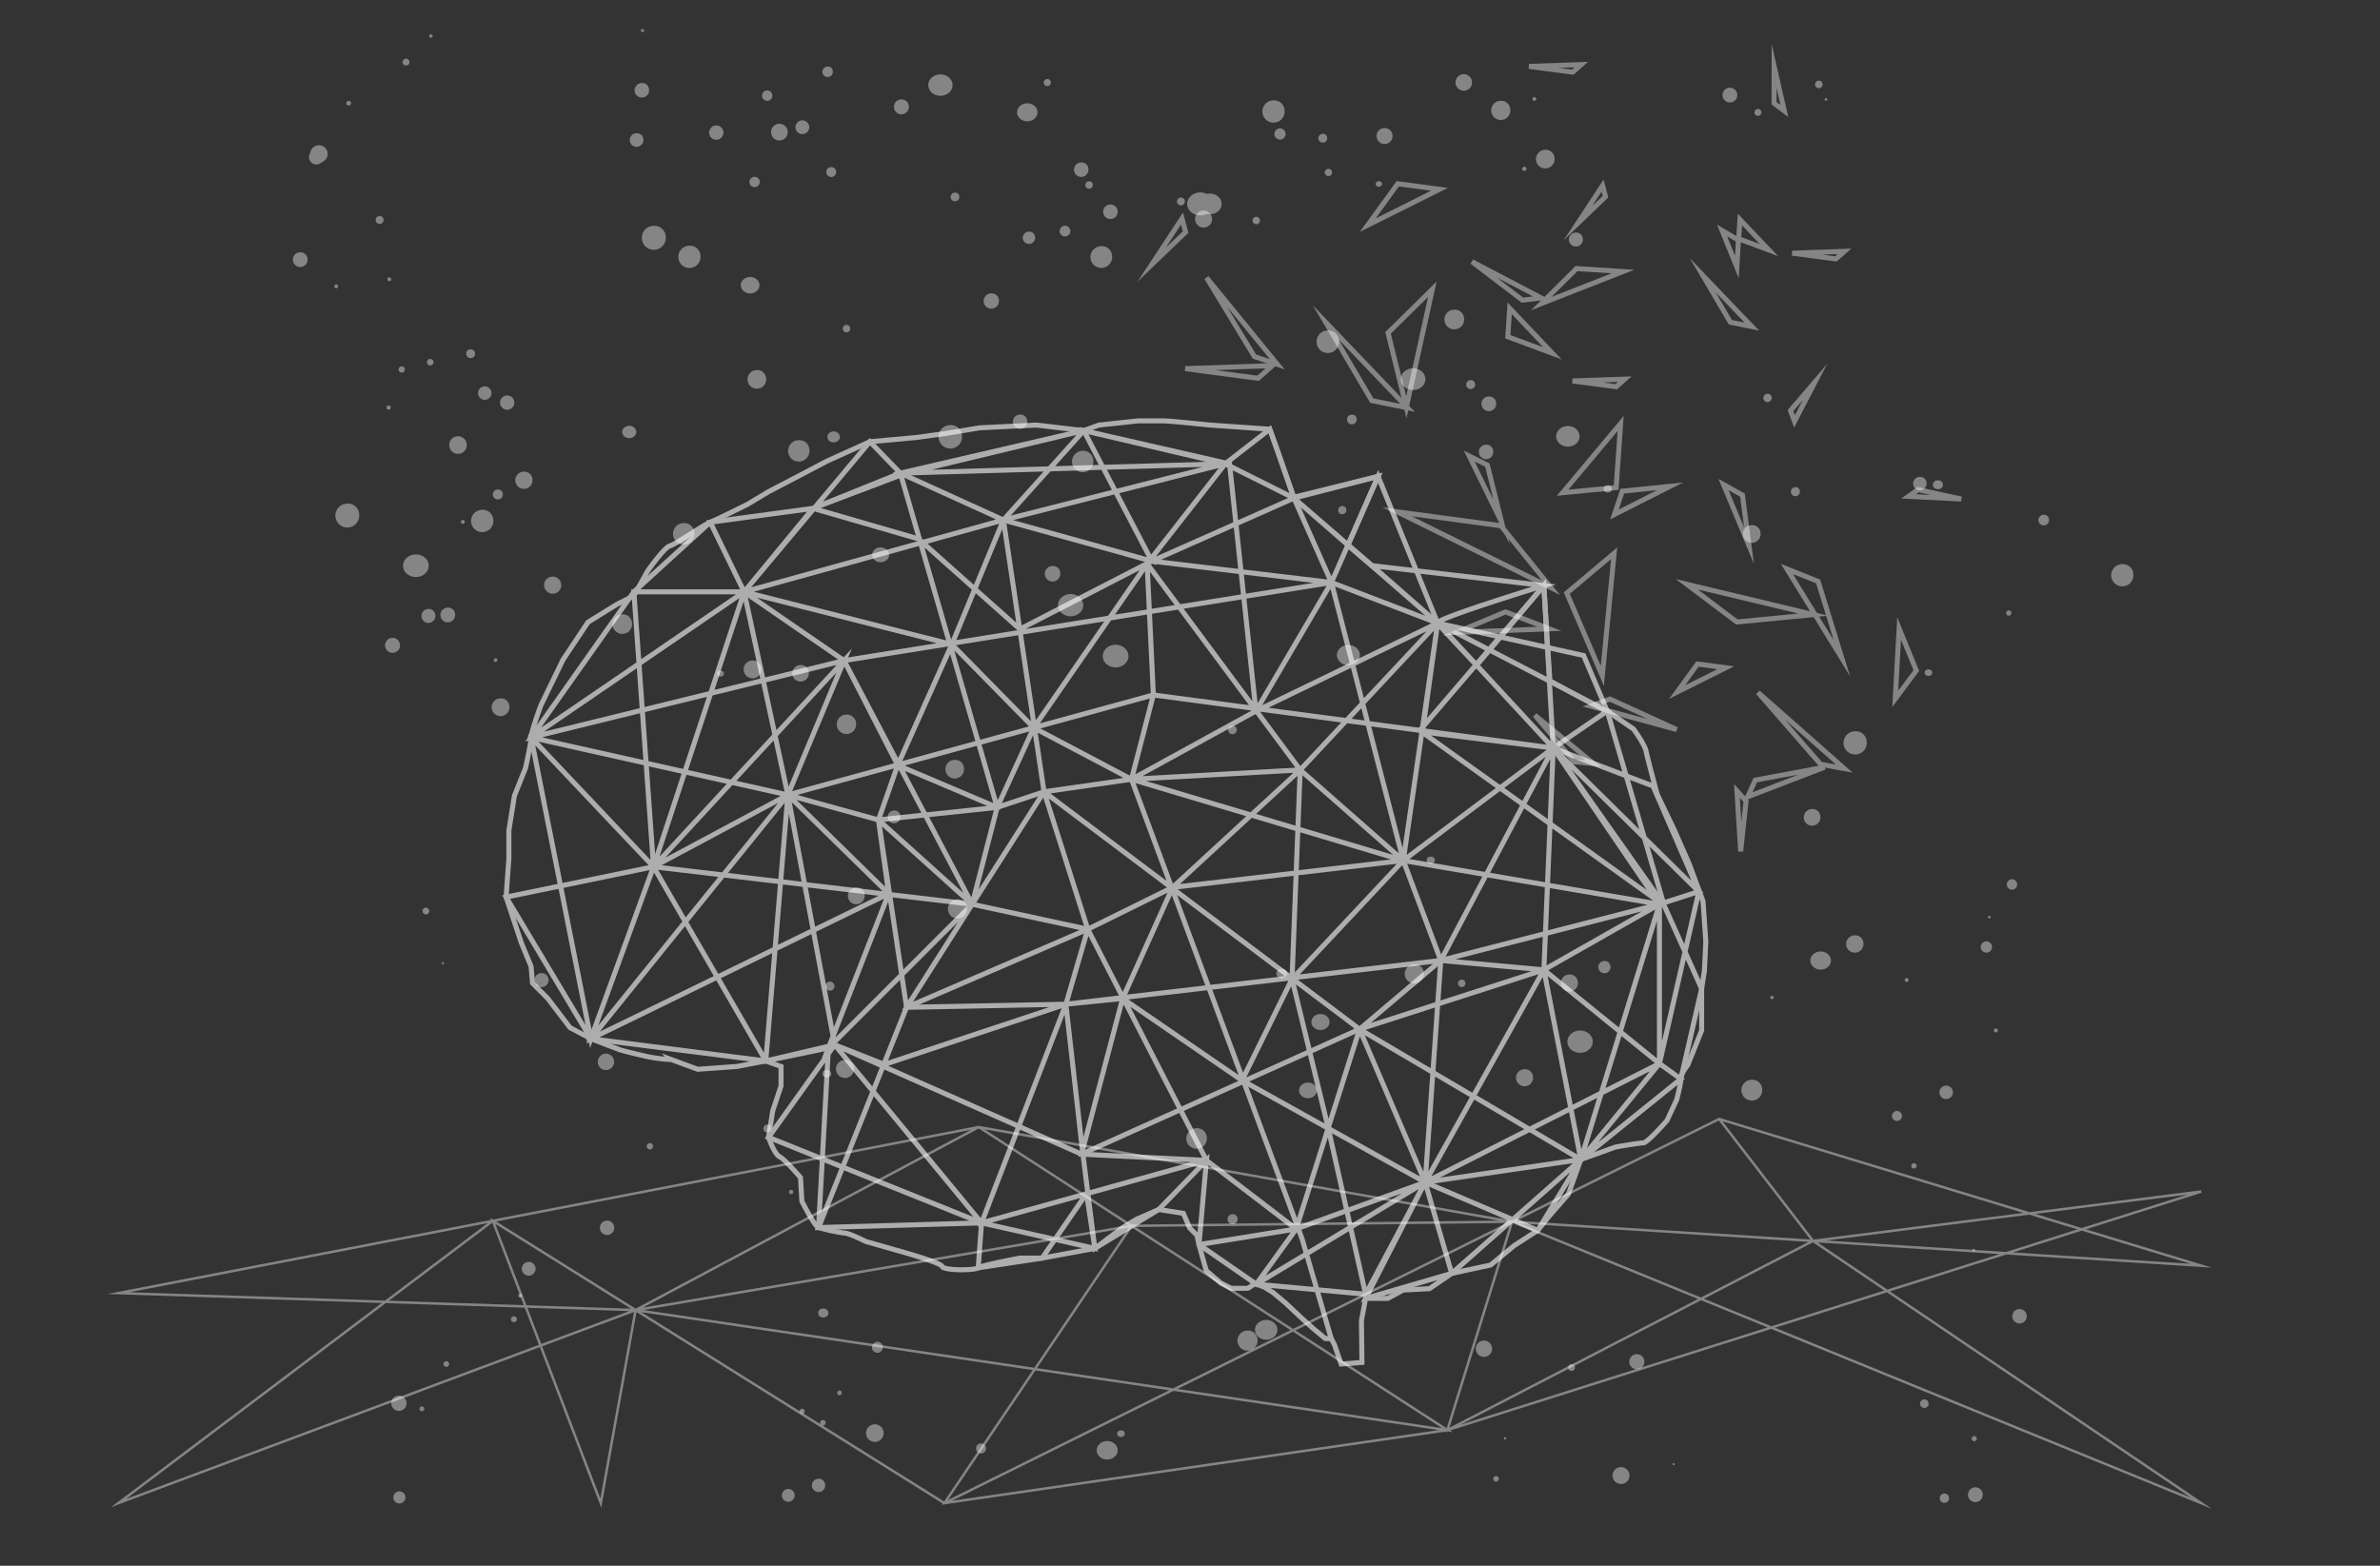 <svg xmlns="http://www.w3.org/2000/svg" xmlns:xlink="http://www.w3.org/1999/xlink" width="950" height="625" viewBox="0 0 950 625">
  <rect x="0" y="0" width="950" height="625" fill="#333333" stroke="none"/>
  <defs>
    <clipPath id="clip-Artboard_1">
      <rect width="950" height="625"/>
    </clipPath>
  </defs>
  <g id="Artboard_1" data-name="Artboard – 1" clip-path="url(#clip-Artboard_1)">
    <g id="Group_838" data-name="Group 838" transform="translate(60 22)">
      <g id="Group_542" data-name="Group 542" transform="translate(73.91 -81.65)" opacity="0.4">
        <path id="Path_4463" data-name="Path 4463" d="M660.3,269.261a2.94,2.94,0,1,1-2.916-2.566A2.758,2.758,0,0,1,660.3,269.261Z" transform="translate(-197.015 -48.792)" fill="#fff"/>
        <path id="Path_4464" data-name="Path 4464" d="M650.676,260.415a1.792,1.792,0,1,1-1.778-1.565A1.682,1.682,0,0,1,650.676,260.415Z" transform="translate(-195.776 -47.469)" fill="#fff"/>
        <path id="Path_4465" data-name="Path 4465" d="M625.534,257.5c0,2.4-2.21,4.344-4.936,4.344s-4.935-1.945-4.935-4.344,2.209-4.344,4.935-4.344S625.534,255.1,625.534,257.5Z" transform="translate(-190.471 -46.509)" fill="#fff"/>
        <path id="Path_4466" data-name="Path 4466" d="M593.746,277.108a1.935,1.935,0,1,1-1.92-1.69A1.816,1.816,0,0,1,593.746,277.108Z" transform="translate(-186.127 -50.264)" fill="#fff"/>
        <path id="Path_4467" data-name="Path 4467" d="M588.907,320.737a1.649,1.649,0,1,1-1.636-1.44A1.547,1.547,0,0,1,588.907,320.737Z" transform="translate(-185.407 -57.664)" fill="#fff"/>
        <ellipse id="Ellipse_163" data-name="Ellipse 163" cx="4.596" cy="4.045" rx="4.596" ry="4.045" transform="translate(399.715 317.094)" fill="#fff"/>
        <path id="Path_4468" data-name="Path 4468" d="M536.262,426.247a1.722,1.722,0,1,1-1.708-1.5A1.616,1.616,0,0,1,536.262,426.247Z" transform="translate(-176.504 -75.447)" fill="#fff"/>
        <ellipse id="Ellipse_164" data-name="Ellipse 164" cx="5.155" cy="4.537" rx="5.155" ry="4.537" transform="translate(306.24 317.001)" fill="#fff"/>
        <path id="Path_4469" data-name="Path 4469" d="M461.213,366c0,2.457-2.263,4.449-5.054,4.449s-5.055-1.992-5.055-4.449,2.263-4.448,5.055-4.448S461.213,363.545,461.213,366Z" transform="translate(-162.718 -64.79)" fill="#fff"/>
        <path id="Path_4470" data-name="Path 4470" d="M450.959,350.8a3.1,3.1,0,1,1-3.079-2.71A2.913,2.913,0,0,1,450.959,350.8Z" transform="translate(-161.655 -62.519)" fill="#fff"/>
        <path id="Path_4471" data-name="Path 4471" d="M466.361,296.535a4.269,4.269,0,1,1-4.234-3.727A4,4,0,0,1,466.361,296.535Z" transform="translate(-163.863 -53.196)" fill="#fff"/>
        <path id="Path_4472" data-name="Path 4472" d="M435.174,277.888a2.866,2.866,0,1,1-2.843-2.5A2.689,2.689,0,0,1,435.174,277.888Z" transform="translate(-159.073 -50.258)" fill="#fff"/>
        <path id="Path_4473" data-name="Path 4473" d="M421.527,219.862a3.06,3.06,0,1,1-3.035-2.671A2.871,2.871,0,0,1,421.527,219.862Z" transform="translate(-156.706 -40.444)" fill="#fff"/>
        <path id="Path_4474" data-name="Path 4474" d="M475.34,198.333a4.338,4.338,0,1,1-4.3-3.788A4.07,4.07,0,0,1,475.34,198.333Z" transform="translate(-165.354 -36.624)" fill="#fff"/>
        <path id="Path_4475" data-name="Path 4475" d="M523.572,173.317c0,2.537-2.338,4.595-5.221,4.595s-5.221-2.058-5.221-4.595,2.337-4.6,5.221-4.6S523.572,170.779,523.572,173.317Z" transform="translate(-173.179 -32.269)" fill="#fff"/>
        <ellipse id="Ellipse_165" data-name="Ellipse 165" cx="4.693" cy="4.131" rx="4.693" ry="4.131" transform="translate(344.339 136.914)" fill="#fff"/>
        <path id="Path_4476" data-name="Path 4476" d="M584.241,238.937a4.5,4.5,0,1,1-4.464-3.928A4.222,4.222,0,0,1,584.241,238.937Z" transform="translate(-183.666 -43.449)" fill="#fff"/>
        <path id="Path_4477" data-name="Path 4477" d="M644.514,228.458a3.933,3.933,0,1,1-3.9-3.434A3.69,3.69,0,0,1,644.514,228.458Z" transform="translate(-194.021 -41.765)" fill="#fff"/>
        <path id="Path_4478" data-name="Path 4478" d="M701.973,190.433a2.793,2.793,0,1,1-2.77-2.438A2.62,2.62,0,0,1,701.973,190.433Z" transform="translate(-204.092 -35.52)" fill="#fff"/>
        <path id="Path_4479" data-name="Path 4479" d="M688.027,151.506a3.719,3.719,0,1,1-3.689-3.246A3.489,3.489,0,0,1,688.027,151.506Z" transform="translate(-201.431 -28.819)" fill="#fff"/>
        <path id="Path_4480" data-name="Path 4480" d="M666.746,128.09a3.825,3.825,0,1,1-3.794-3.34A3.588,3.588,0,0,1,666.746,128.09Z" transform="translate(-197.806 -24.854)" fill="#fff"/>
        <ellipse id="Ellipse_166" data-name="Ellipse 166" cx="1.259" cy="1.108" rx="1.259" ry="1.108" transform="translate(415.218 131.968)" fill="#fff"/>
        <path id="Path_4481" data-name="Path 4481" d="M579.658,142.135a1.772,1.772,0,1,1-1.758-1.547A1.662,1.662,0,0,1,579.658,142.135Z" transform="translate(-183.806 -27.525)" fill="#fff"/>
        <path id="Path_4482" data-name="Path 4482" d="M558.124,128.408a4.448,4.448,0,1,1-4.413-3.883A4.174,4.174,0,0,1,558.124,128.408Z" transform="translate(-179.279 -24.816)" fill="#fff"/>
        <path id="Path_4488" data-name="Path 4488" d="M447.1,115.507a1.415,1.415,0,1,1-1.4-1.235A1.328,1.328,0,0,1,447.1,115.507Z" transform="translate(-161.57 -23.087)" fill="#fff"/>
        <path id="Path_4489" data-name="Path 4489" d="M464.552,156.861a2.889,2.889,0,1,1-2.866-2.521A2.71,2.71,0,0,1,464.552,156.861Z" transform="translate(-164.02 -29.844)" fill="#fff"/>
        <ellipse id="Ellipse_168" data-name="Ellipse 168" cx="4.094" cy="3.603" rx="4.094" ry="3.603" transform="translate(272.035 100.871)" fill="#fff"/>
        <ellipse id="Ellipse_169" data-name="Ellipse 169" cx="4.864" cy="4.281" rx="4.864" ry="4.281" transform="translate(236.598 89.34)" fill="#fff"/>
        <path id="Path_4491" data-name="Path 4491" d="M342.171,110.125A2.088,2.088,0,1,1,340.1,108.3,1.959,1.959,0,0,1,342.171,110.125Z" transform="translate(-143.648 -22.08)" fill="#fff"/>
        <path id="Path_4495" data-name="Path 4495" d="M253.6,118.745a2.894,2.894,0,1,1-2.871-2.526A2.715,2.715,0,0,1,253.6,118.745Z" transform="translate(-128.441 -23.415)" fill="#fff"/>
        <path id="Path_4496" data-name="Path 4496" d="M250.936,142.681a2.72,2.72,0,1,1-2.7-2.374A2.553,2.553,0,0,1,250.936,142.681Z" transform="translate(-128.05 -27.477)" fill="#fff"/>
        <path id="Path_4497" data-name="Path 4497" d="M307.07,163.039a2.062,2.062,0,1,1-2.045-1.8A1.934,1.934,0,0,1,307.07,163.039Z" transform="translate(-137.737 -31.007)" fill="#fff"/>
        <path id="Path_4498" data-name="Path 4498" d="M260.839,188.942a4.788,4.788,0,1,1-4.75-4.18A4.492,4.492,0,0,1,260.839,188.942Z" transform="translate(-129.028 -34.975)" fill="#fff"/>
        <path id="Path_4499" data-name="Path 4499" d="M277.669,198.2a4.44,4.44,0,1,1-4.4-3.877A4.166,4.166,0,0,1,277.669,198.2Z" transform="translate(-131.983 -36.587)" fill="#fff"/>
        <ellipse id="Ellipse_170" data-name="Ellipse 170" cx="3.746" cy="3.297" rx="3.746" ry="3.297" transform="translate(161.776 170.198)" fill="#fff"/>
        <path id="Path_4500" data-name="Path 4500" d="M309.474,257.273a3.719,3.719,0,1,1-3.689-3.246A3.488,3.488,0,0,1,309.474,257.273Z" transform="translate(-137.588 -46.656)" fill="#fff"/>
        <path id="Path_4501" data-name="Path 4501" d="M350.768,233.657a1.5,1.5,0,1,1-1.491-1.312A1.41,1.41,0,0,1,350.768,233.657Z" transform="translate(-145.294 -42.999)" fill="#fff"/>
        <path id="Path_4502" data-name="Path 4502" d="M330.048,291.419a4.279,4.279,0,1,1-4.244-3.735A4.014,4.014,0,0,1,330.048,291.419Z" transform="translate(-140.871 -52.332)" fill="#fff"/>
        <path id="Path_4503" data-name="Path 4503" d="M403.125,284.529a4.689,4.689,0,1,1-4.651-4.094A4.4,4.4,0,0,1,403.125,284.529Z" transform="translate(-153.058 -51.11)" fill="#fff"/>
        <ellipse id="Ellipse_171" data-name="Ellipse 171" cx="2.499" cy="2.2" rx="2.499" ry="2.2" transform="translate(196.338 231.854)" fill="#fff"/>
        <ellipse id="Ellipse_172" data-name="Ellipse 172" cx="3.384" cy="2.978" rx="3.384" ry="2.978" transform="translate(214.227 278.141)" fill="#fff"/>
        <path id="Path_4504" data-name="Path 4504" d="M274.8,331.229a4.282,4.282,0,1,1-4.247-3.739A4.017,4.017,0,0,1,274.8,331.229Z" transform="translate(-131.553 -59.045)" fill="#fff"/>
        <ellipse id="Ellipse_173" data-name="Ellipse 173" cx="1.379" cy="1.214" rx="1.379" ry="1.214" transform="translate(152.291 327.317)" fill="#fff"/>
        <path id="Path_4505" data-name="Path 4505" d="M330.121,398.538a3.306,3.306,0,1,1-3.279-2.886A3.1,3.1,0,0,1,330.121,398.538Z" transform="translate(-141.208 -70.541)" fill="#fff"/>
        <path id="Path_4506" data-name="Path 4506" d="M352.6,422.847a3.871,3.871,0,1,1-3.84-3.379A3.632,3.632,0,0,1,352.6,422.847Z" transform="translate(-144.81 -74.557)" fill="#fff"/>
        <path id="Path_4507" data-name="Path 4507" d="M404.477,444.427a3.721,3.721,0,1,1-3.69-3.248A3.491,3.491,0,0,1,404.477,444.427Z" transform="translate(-153.61 -78.219)" fill="#fff"/>
        <path id="Path_4508" data-name="Path 4508" d="M374.44,467.719a2.551,2.551,0,1,1-2.53-2.226A2.393,2.393,0,0,1,374.44,467.719Z" transform="translate(-148.936 -82.319)" fill="#fff"/>
        <path id="Path_4509" data-name="Path 4509" d="M405.92,511.482a3.839,3.839,0,1,1-3.808-3.352A3.6,3.6,0,0,1,405.92,511.482Z" transform="translate(-153.813 -89.51)" fill="#fff"/>
        <path id="Path_4510" data-name="Path 4510" d="M356.91,505.384a3.355,3.355,0,1,1-3.328-2.929A3.148,3.148,0,0,1,356.91,505.384Z" transform="translate(-145.71 -88.553)" fill="#fff"/>
        <path id="Path_4511" data-name="Path 4511" d="M343.043,549.257a1.8,1.8,0,1,1-1.79-1.575A1.693,1.693,0,0,1,343.043,549.257Z" transform="translate(-143.89 -96.18)" fill="#fff"/>
        <path id="Path_4512" data-name="Path 4512" d="M351.716,588.4a3.612,3.612,0,1,1-3.583-3.154A3.388,3.388,0,0,1,351.716,588.4Z" transform="translate(-144.748 -102.515)" fill="#fff"/>
        <ellipse id="Ellipse_174" data-name="Ellipse 174" cx="1.755" cy="1.544" rx="1.755" ry="1.544" transform="translate(194.371 486.679)" fill="#fff"/>
        <path id="Path_4513" data-name="Path 4513" d="M312.76,617.65a1.543,1.543,0,1,1-1.531-1.348A1.449,1.449,0,0,1,312.76,617.65Z" transform="translate(-138.87 -107.753)" fill="#fff"/>
        <path id="Path_4514" data-name="Path 4514" d="M323.643,648.4a.863.863,0,1,1-.856-.753A.809.809,0,0,1,323.643,648.4Z" transform="translate(-140.933 -113.039)" fill="#fff"/>
        <ellipse id="Ellipse_175" data-name="Ellipse 175" cx="2.042" cy="1.797" rx="2.042" ry="1.797" transform="translate(192.659 581.962)" fill="#fff"/>
        <path id="Path_4515" data-name="Path 4515" d="M366.112,722.533a2.169,2.169,0,1,1-2.151-1.894A2.034,2.034,0,0,1,366.112,722.533Z" transform="translate(-147.659 -125.349)" fill="#fff"/>
        <path id="Path_4516" data-name="Path 4516" d="M346.946,744.819a.926.926,0,1,1-.918-.809A.868.868,0,0,1,346.946,744.819Z" transform="translate(-144.842 -129.291)" fill="#fff"/>
        <path id="Path_4517" data-name="Path 4517" d="M338.251,788.683a2.65,2.65,0,1,1-2.628-2.313A2.486,2.486,0,0,1,338.251,788.683Z" transform="translate(-142.799 -136.435)" fill="#fff"/>
        <ellipse id="Ellipse_178" data-name="Ellipse 178" cx="4.206" cy="3.702" rx="4.206" ry="3.702" transform="translate(303.826 634.849)" fill="#fff"/>
        <ellipse id="Ellipse_179" data-name="Ellipse 179" cx="1.52" cy="1.338" rx="1.52" ry="1.338" transform="translate(312.018 630.586)" fill="#fff"/>
        <path id="Path_4522" data-name="Path 4522" d="M545.3,718.706a4.012,4.012,0,1,1-3.98-3.5A3.764,3.764,0,0,1,545.3,718.706Z" transform="translate(-177.262 -124.433)" fill="#fff"/>
        <ellipse id="Ellipse_180" data-name="Ellipse 180" cx="4.497" cy="3.958" rx="4.497" ry="3.958" transform="translate(367.014 586.516)" fill="#fff"/>
        <path id="Path_4523" data-name="Path 4523" d="M536.529,661.079a2.013,2.013,0,1,1-2-1.758A1.889,1.889,0,0,1,536.529,661.079Z" transform="translate(-176.451 -115.008)" fill="#fff"/>
        <path id="Path_4524" data-name="Path 4524" d="M520.917,621.636a4.105,4.105,0,1,1-4.072-3.584A3.851,3.851,0,0,1,520.917,621.636Z" transform="translate(-173.119 -108.048)" fill="#fff"/>
        <ellipse id="Ellipse_181" data-name="Ellipse 181" cx="3.566" cy="3.139" rx="3.566" ry="3.139" transform="translate(384.604 491.761)" fill="#fff"/>
        <ellipse id="Ellipse_182" data-name="Ellipse 182" cx="3.637" cy="3.201" rx="3.637" ry="3.201" transform="translate(389.528 464.404)" fill="#fff"/>
        <ellipse id="Ellipse_183" data-name="Ellipse 183" cx="2.172" cy="1.911" rx="2.172" ry="1.911" transform="translate(375.538 446.309)" fill="#fff"/>
        <path id="Path_4525" data-name="Path 4525" d="M625.232,542.669a3.825,3.825,0,1,1-3.794-3.34A3.588,3.588,0,0,1,625.232,542.669Z" transform="translate(-190.805 -94.772)" fill="#fff"/>
        <path id="Path_4526" data-name="Path 4526" d="M646.118,548.017a1.484,1.484,0,1,1-1.472-1.3A1.393,1.393,0,0,1,646.118,548.017Z" transform="translate(-195.11 -96.018)" fill="#fff"/>
        <ellipse id="Ellipse_184" data-name="Ellipse 184" cx="1.645" cy="1.448" rx="1.645" ry="1.448" transform="translate(435.544 401.574)" fill="#fff"/>
        <path id="Path_4527" data-name="Path 4527" d="M715.4,539.885a2.445,2.445,0,1,1-2.426-2.135A2.294,2.294,0,0,1,715.4,539.885Z" transform="translate(-206.473 -94.506)" fill="#fff"/>
        <path id="Path_4528" data-name="Path 4528" d="M699.375,547.227a3.413,3.413,0,1,1-3.385-2.98A3.2,3.2,0,0,1,699.375,547.227Z" transform="translate(-203.447 -95.601)" fill="#fff"/>
        <path id="Path_4529" data-name="Path 4529" d="M677.815,592.692a3.4,3.4,0,1,1-3.377-2.972A3.194,3.194,0,0,1,677.815,592.692Z" transform="translate(-199.814 -103.27)" fill="#fff"/>
        <path id="Path_4530" data-name="Path 4530" d="M705.848,575.579c0,2.47-2.276,4.473-5.082,4.473s-5.082-2-5.082-4.473,2.276-4.473,5.082-4.473S705.848,573.109,705.848,575.579Z" transform="translate(-203.966 -100.131)" fill="#fff"/>
        <path id="Path_4531" data-name="Path 4531" d="M787.552,598.4a4.159,4.159,0,1,1-4.125-3.63A3.9,3.9,0,0,1,787.552,598.4Z" transform="translate(-218.068 -104.122)" fill="#fff"/>
        <path id="Path_4532" data-name="Path 4532" d="M794.457,555.052a.669.669,0,1,1-.663-.584A.628.628,0,0,1,794.457,555.052Z" transform="translate(-220.4 -97.325)" fill="#fff"/>
        <ellipse id="Ellipse_185" data-name="Ellipse 185" cx="4.121" cy="3.627" rx="4.121" ry="3.627" transform="translate(588.696 439.444)" fill="#fff"/>
        <path id="Path_4533" data-name="Path 4533" d="M836.439,528.454a3.454,3.454,0,1,1-3.427-3.016A3.241,3.241,0,0,1,836.439,528.454Z" transform="translate(-226.549 -92.429)" fill="#fff"/>
        <path id="Path_4534" data-name="Path 4534" d="M815.827,467.69a3.325,3.325,0,1,1-3.3-2.9A3.12,3.12,0,0,1,815.827,467.69Z" transform="translate(-223.116 -82.2)" fill="#fff"/>
        <path id="Path_4535" data-name="Path 4535" d="M837.533,431.5a4.64,4.64,0,1,1-4.6-4.05A4.354,4.354,0,0,1,837.533,431.5Z" transform="translate(-226.336 -75.903)" fill="#fff"/>
        <ellipse id="Ellipse_186" data-name="Ellipse 186" cx="1.51" cy="1.329" rx="1.51" ry="1.329" transform="translate(634.337 326.825)" fill="#fff"/>
        <path id="Path_4536" data-name="Path 4536" d="M908.446,370.352a1.047,1.047,0,1,1-1.038-.914A.983.983,0,0,1,908.446,370.352Z" transform="translate(-239.498 -66.12)" fill="#fff"/>
        <path id="Path_4537" data-name="Path 4537" d="M965.633,351.078a4.435,4.435,0,1,1-4.4-3.872A4.161,4.161,0,0,1,965.633,351.078Z" transform="translate(-248.009 -62.37)" fill="#fff"/>
        <path id="Path_4538" data-name="Path 4538" d="M926.084,325.351a2.122,2.122,0,1,1-2.1-1.853A1.991,1.991,0,0,1,926.084,325.351Z" transform="translate(-242.113 -58.372)" fill="#fff"/>
        <ellipse id="Ellipse_187" data-name="Ellipse 187" cx="2.015" cy="1.774" rx="2.015" ry="1.774" transform="translate(637.61 251.375)" fill="#fff"/>
        <path id="Path_4539" data-name="Path 4539" d="M867.049,307.645a2.68,2.68,0,1,1-2.659-2.339A2.515,2.515,0,0,1,867.049,307.645Z" transform="translate(-231.97 -55.304)" fill="#fff"/>
        <path id="Path_4540" data-name="Path 4540" d="M806.606,311.822a1.815,1.815,0,1,1-1.8-1.584A1.7,1.7,0,0,1,806.606,311.822Z" transform="translate(-222.066 -56.136)" fill="#fff"/>
        <path id="Path_4541" data-name="Path 4541" d="M787,331.572a3.539,3.539,0,1,1-3.511-3.09A3.32,3.32,0,0,1,787,331.572Z" transform="translate(-218.182 -59.213)" fill="#fff"/>
        <path id="Path_4542" data-name="Path 4542" d="M793.1,266.875a1.657,1.657,0,1,1-1.644-1.447A1.555,1.555,0,0,1,793.1,266.875Z" transform="translate(-219.841 -48.579)" fill="#fff"/>
        <ellipse id="Ellipse_188" data-name="Ellipse 188" cx="1.66" cy="1.461" rx="1.66" ry="1.461" transform="translate(506.172 253.347)" fill="#fff"/>
        <ellipse id="Ellipse_189" data-name="Ellipse 189" cx="4.687" cy="4.125" rx="4.687" ry="4.125" transform="translate(487.232 229.693)" fill="#fff"/>
        <path id="Path_4543" data-name="Path 4543" d="M658.926,292.376a2.884,2.884,0,1,1-2.861-2.517A2.706,2.706,0,0,1,658.926,292.376Z" transform="translate(-196.802 -52.699)" fill="#fff"/>
        <path id="Path_4544" data-name="Path 4544" d="M307.276,396.583a3.556,3.556,0,1,1-3.527-3.1A3.336,3.336,0,0,1,307.276,396.583Z" transform="translate(-137.272 -70.174)" fill="#fff"/>
        <path id="Path_4545" data-name="Path 4545" d="M245.018,374.721a3.911,3.911,0,1,1-3.879-3.414A3.669,3.669,0,0,1,245.018,374.721Z" transform="translate(-126.654 -66.435)" fill="#fff"/>
        <path id="Path_4546" data-name="Path 4546" d="M186.291,414.755a3.547,3.547,0,1,1-3.517-3.1A3.327,3.327,0,0,1,186.291,414.755Z" transform="translate(-116.871 -73.24)" fill="#fff"/>
        <path id="Path_4547" data-name="Path 4547" d="M160.459,370.654a2.94,2.94,0,1,1-2.916-2.566A2.758,2.758,0,0,1,160.459,370.654Z" transform="translate(-112.718 -65.892)" fill="#fff"/>
        <path id="Path_4548" data-name="Path 4548" d="M151.034,371.166a2.785,2.785,0,1,1-2.763-2.432A2.613,2.613,0,0,1,151.034,371.166Z" transform="translate(-111.18 -66.001)" fill="#fff"/>
        <path id="Path_4549" data-name="Path 4549" d="M146.917,347.051c0,2.5-2.3,4.523-5.139,4.523s-5.139-2.025-5.139-4.523,2.3-4.523,5.139-4.523S146.917,344.553,146.917,347.051Z" transform="translate(-109.684 -61.582)" fill="#fff"/>
        <path id="Path_4550" data-name="Path 4550" d="M113.667,322.31a4.764,4.764,0,1,1-4.725-4.158A4.47,4.47,0,0,1,113.667,322.31Z" transform="translate(-104.216 -57.471)" fill="#fff"/>
        <path id="Path_4551" data-name="Path 4551" d="M178.188,325.01a4.459,4.459,0,1,1-4.423-3.892A4.184,4.184,0,0,1,178.188,325.01Z" transform="translate(-115.199 -57.971)" fill="#fff"/>
        <path id="Path_4552" data-name="Path 4552" d="M197.4,305.8a3.438,3.438,0,1,1-3.41-3A3.225,3.225,0,0,1,197.4,305.8Z" transform="translate(-118.78 -54.881)" fill="#fff"/>
        <ellipse id="Ellipse_190" data-name="Ellipse 190" cx="2.816" cy="2.479" rx="2.816" ry="2.479" transform="translate(114.439 229.602)" fill="#fff"/>
      </g>
      <g id="Group_837" data-name="Group 837">
        <g id="Group_538" data-name="Group 538" transform="translate(399.725 3.779)" opacity="0.4">
          <path id="Path_4103" data-name="Path 4103" d="M609.595,232.632l17.683-17.414-10.38,47.07Z" transform="translate(-515.263 -125.54)" fill="none" stroke="#fff" stroke-miterlimit="10" stroke-width="2"/>
          <path id="Path_4104" data-name="Path 4104" d="M861.519,394.9,853.1,406.211l1.56-28.094Z" transform="translate(-556.33 -153.012)" fill="none" stroke="#fff" stroke-miterlimit="10" stroke-width="2"/>
          <path id="Path_4105" data-name="Path 4105" d="M693.426,307.314,716.58,279.65l-1.8,25.6Z" transform="translate(-529.401 -136.406)" fill="none" stroke="#fff" stroke-miterlimit="10" stroke-width="2"/>
          <path id="Path_4106" data-name="Path 4106" d="M718.307,321.066l22.173-11.224-19.073,1.938Z" transform="translate(-533.597 -141.498)" fill="none" stroke="#fff" stroke-miterlimit="10" stroke-width="2"/>
          <path id="Path_4107" data-name="Path 4107" d="M801.109,349.522l21.9,35.567-9.45-30.587Z" transform="translate(-547.561 -148.19)" fill="none" stroke="#fff" stroke-miterlimit="10" stroke-width="2"/>
          <path id="Path_4108" data-name="Path 4108" d="M706.917,414.812l34.3,9.355-26.65-12.189Z" transform="translate(-531.676 -158.723)" fill="none" stroke="#fff" stroke-miterlimit="10" stroke-width="2"/>
          <path id="Path_4109" data-name="Path 4109" d="M648.591,295.328,661.454,321.6l-5.65-22.7Z" transform="translate(-521.839 -139.05)" fill="none" stroke="#fff" stroke-miterlimit="10" stroke-width="2"/>
          <path id="Path_4110" data-name="Path 4110" d="M782.288,456.5l30.726-11.8L785.3,449.852Z" transform="translate(-544.387 -164.241)" fill="none" stroke="#fff" stroke-miterlimit="10" stroke-width="2"/>
          <path id="Path_4111" data-name="Path 4111" d="M821.655,439.2,787.2,408.788l25,28.689Z" transform="translate(-545.216 -158.185)" fill="none" stroke="#fff" stroke-miterlimit="10" stroke-width="2"/>
          <path id="Path_4112" data-name="Path 4112" d="M695.407,357.88l14.187,33.052,4.719-48.944Z" transform="translate(-529.735 -146.919)" fill="none" stroke="#fff" stroke-miterlimit="10" stroke-width="2"/>
          <path id="Path_4113" data-name="Path 4113" d="M655.358,327.642l19.973,24.714L613.95,322.08Z" transform="translate(-515.997 -143.562)" fill="none" stroke="#fff" stroke-miterlimit="10" stroke-width="2"/>
          <path id="Path_4114" data-name="Path 4114" d="M667.84,224.376l17.065,17.97-17.812-6.633Z" transform="translate(-524.96 -127.084)" fill="none" stroke="#fff" stroke-miterlimit="10" stroke-width="2"/>
          <path id="Path_4115" data-name="Path 4115" d="M612.333,265.239l-32.605-34.056,18.331,31.189Z" transform="translate(-510.226 -128.232)" fill="none" stroke="#fff" stroke-miterlimit="10" stroke-width="2"/>
          <path id="Path_4116" data-name="Path 4116" d="M508.21,181.262,496.127,199.64l13.521-12.964Z" transform="translate(-496.127 -119.813)" fill="none" stroke="#fff" stroke-miterlimit="10" stroke-width="2"/>
          <path id="Path_4117" data-name="Path 4117" d="M677.508,216.468,649.9,202l20.126,15.336Z" transform="translate(-522.06 -123.31)" fill="none" stroke="#fff" stroke-miterlimit="10" stroke-width="2"/>
          <path id="Path_4118" data-name="Path 4118" d="M703.5,439.048l-23.431-19.312,15.737,18.615Z" transform="translate(-527.149 -160.031)" fill="none" stroke="#fff" stroke-miterlimit="10" stroke-width="2"/>
          <path id="Path_4119" data-name="Path 4119" d="M547,251.9l-34.785,1.2,29.062,3.849Z" transform="translate(-498.839 -131.726)" fill="none" stroke="#fff" stroke-miterlimit="10" stroke-width="2"/>
          <path id="Path_4120" data-name="Path 4120" d="M550.678,244.236l-28.235-34.571,19.115,31.486Z" transform="translate(-500.565 -124.603)" fill="none" stroke="#fff" stroke-miterlimit="10" stroke-width="2"/>
          <path id="Path_4121" data-name="Path 4121" d="M611.836,164.562l-11.991,16.516,28.651-14.31Z" transform="translate(-513.619 -116.996)" fill="none" stroke="#fff" stroke-miterlimit="10" stroke-width="2"/>
          <path id="Path_4122" data-name="Path 4122" d="M697.233,205.29l18.531,1.184-32.618,12.793Z" transform="translate(-527.667 -123.865)" fill="none" stroke="#fff" stroke-miterlimit="10" stroke-width="2"/>
          <path id="Path_4123" data-name="Path 4123" d="M662.018,370.13l17.459,6.765-37.054,1.432Z" transform="translate(-520.799 -151.665)" fill="none" stroke="#fff" stroke-miterlimit="10" stroke-width="2"/>
          <path id="Path_4124" data-name="Path 4124" d="M778.453,181.761l11.564,12.177-12.07-4.5Z" transform="translate(-543.655 -119.897)" fill="none" stroke="#fff" stroke-miterlimit="10" stroke-width="2"/>
          <path id="Path_4125" data-name="Path 4125" d="M769.963,187.026l5.906,14.538.636-10.691Z" transform="translate(-542.309 -120.785)" fill="none" stroke="#fff" stroke-miterlimit="10" stroke-width="2"/>
          <path id="Path_4126" data-name="Path 4126" d="M780.289,229.006l-19.554-20.424,10.993,18.7Z" transform="translate(-540.752 -124.42)" fill="none" stroke="#fff" stroke-miterlimit="10" stroke-width="2"/>
          <path id="Path_4127" data-name="Path 4127" d="M710.607,165.452,700.782,180.4l10.995-10.541Z" transform="translate(-530.641 -117.147)" fill="none" stroke="#fff" stroke-miterlimit="10" stroke-width="2"/>
          <path id="Path_4128" data-name="Path 4128" d="M824.494,197.02l-20.862.721,17.429,2.308Z" transform="translate(-547.987 -122.47)" fill="none" stroke="#fff" stroke-miterlimit="10" stroke-width="2"/>
          <path id="Path_4129" data-name="Path 4129" d="M719.028,258.38l-20.862.721,17.429,2.308Z" transform="translate(-530.2 -132.819)" fill="none" stroke="#fff" stroke-miterlimit="10" stroke-width="2"/>
          <path id="Path_4130" data-name="Path 4130" d="M698.125,107.347l-20.862.721,17.429,2.308Z" transform="translate(-526.675 -107.347)" fill="none" stroke="#fff" stroke-miterlimit="10" stroke-width="2"/>
          <path id="Path_4131" data-name="Path 4131" d="M773.022,371.928l-19.957-15.037,50.528,12.1Z" transform="translate(-539.459 -149.432)" fill="none" stroke="#fff" stroke-miterlimit="10" stroke-width="2"/>
          <path id="Path_4132" data-name="Path 4132" d="M770.675,309.01l10.169,24.358-2.618-20.157Z" transform="translate(-542.429 -141.357)" fill="none" stroke="#fff" stroke-miterlimit="10" stroke-width="2"/>
          <path id="Path_4133" data-name="Path 4133" d="M859.494,314.12l21.053,1.068L863.3,311.428Z" transform="translate(-557.408 -141.765)" fill="none" stroke="#fff" stroke-miterlimit="10" stroke-width="2"/>
          <path id="Path_4134" data-name="Path 4134" d="M804.427,275.471l8.17-15.748-9.776,11.411Z" transform="translate(-547.85 -133.045)" fill="none" stroke="#fff" stroke-miterlimit="10" stroke-width="2"/>
          <path id="Path_4135" data-name="Path 4135" d="M799.023,125.989l-4.072-17.854-.03,14.779Z" transform="translate(-546.518 -107.48)" fill="none" stroke="#fff" stroke-miterlimit="10" stroke-width="2"/>
          <path id="Path_4136" data-name="Path 4136" d="M777.1,456.1l1.49,24.127,2.16-20.1Z" transform="translate(-543.513 -166.163)" fill="none" stroke="#fff" stroke-miterlimit="10" stroke-width="2"/>
          <path id="Path_4137" data-name="Path 4137" d="M756.521,395.154,748.4,406.346l19.415-9.7Z" transform="translate(-538.671 -155.885)" fill="none" stroke="#fff" stroke-miterlimit="10" stroke-width="2"/>
        </g>
        <g id="Group_539" data-name="Group 539" transform="translate(142.025 146)" opacity="0.6">
          <path id="Path_4138" data-name="Path 4138" d="M513.083,648.893l-5.061-4.222-4.157-3.741-6.651-6.235-4.988-4.157L488.9,628.46s-2.078-.831-3.325-1.247-2.494,1.663-3.741,1.663H475.6l-4.157-2.078-5.819-4.988-1.663-5.819-1.247-4.573-.831-3.741-2.91-2.91-2.494-5.82-9.837-1.525-8.868,3.88-5.543,3.325-11.084,8.314-21.061,3.88h-8.868s-14.964,2.771-16.627,3.879-13.856,1.109-14.41-.554-18.844-6.651-18.844-6.651L329.7,610.171s-6.651-3.325-8.314-3.325a71.25,71.25,0,0,1-10.531-2.217c-1.663-.555-6.651-10.531-6.651-10.531l-.554-9.422s-6.1-7.205-8.314-8.314S290.9,568.6,290.9,568.6l1.663-10.531,3.325-9.976v-7.759l-6.1-2.217-11.639,2.217-15.519,1.108-10.53-3.88a57.428,57.428,0,0,1-11.639-1.663c-7.205-1.663-8.868-2.216-8.868-2.216l-11.639-4.434-8.314-4.434-8.868-11.639-6.1-6.1-.555-6.651-3.879-9.422-6.1-18.29,1.109-15.518V446.117l2.216-13.855,4.434-11.085s2.216-9.976,2.216-12.193,3.88-12.748,3.88-12.748l8.868-18.29,9.976-14.964,11.639-7.2,6.651-3.325,5.542-9.976s6.651-9.423,8.868-9.976,13.3-8.314,16.073-9.423,14.964-7.2,14.964-7.2l8.314-4.988,12.748-6.651,10.53-5.543,17.182-7.759,18.29-1.663,12.193-1.663,13.3-2.217,11.084-.555,11.639-.554,18.844,2.216,6.1-2.216,15.519-1.663h10.53c2.217,0,18.29,1.663,18.29,1.663l23.832,1.663,3.533,9.768L500.54,313.1l33.67-8.314-12.055,27.5,9.561,8.106,68.656,7.978s-43.505,13.3-42.4,14.963,15.585,16.825,15.585,16.825l26.811-31.788s1.49,24.5,1.542,24.653L602.8,386.4s14.507,7.944,17.043,9.145c2.6,1.23,5.819,2.91,5.819,2.91l10.531,7.205s4.434,6.1,4.988,8.867,4.434,17.182,4.434,17.182l6.651,13.856,6.1,13.855,5.543,14.964,1.108,16.073-.554,11.639-1.109,7.2v16.627L657.8,539.782s-2.772,3.325-2.772,5.543-1.663,8.314-1.663,8.314l-3.879,8.313s-7.76,8.867-9.423,8.867-11.084,1.663-11.084,1.663l-13.856,4.988-4.988,13.856-7.759,8.868-4.434,5.542-9.423,6.1-9.422,7.759-15.519,3.325-8.867,6.1-10.531.555-6.1,3.325h-8.868l-1.663,8.868.208,16.7-8.313.624-2.7-7.829-1.247-2.286Z" transform="translate(-186.15 -282.618)" fill="none" stroke="#fff" stroke-miterlimit="10" stroke-width="2"/>
          <path id="Path_4139" data-name="Path 4139" d="M515.5,649.641l-11.627-39.8L435.772,426.361l108.486,32.421L515.577,347.8,321.051,378.976l51.126,97.263-127.19-14.964,36.162-109.733,103.5-28.68,16.211,108.486L526.8,526.118,415.82,576l-98.51-43.644-18.7-99.757,145.9-39.9,159.611,21.2-3.741,88.535L552.986,587.22l93.522-47.385v-63.6l-87.287,22.445L409.585,516.143,375.917,603.43,465.7,578.491l-47.385-92.275L345.99,517.39l-11.223-74.818,47.385-4.988L343.5,304.159l129.684-3.741-31.174,39.9,61.1,82.3,54.866-58.607-57.36-49.879,57.36,49.879-6.029,43.428,52.167,6.451h0l-46.138-49.879-42.4-16.21-14.964-33.668L443.869,339.27l-59.223-16.407,88.534-22.445,27.433,13.717-9.635-27.517-17.8,13.8-56.469-13.246L343.5,304.159l41.15,18.7L364.06,372.524l32.7,33.254,45.247-65.458,2.494,52.373-8.729,33.668-39.012-20.583-14.607,31.806-39.708-16.841,21.615-48.218-82.912-20.981,50.212-59.937L343.5,304.159l-34.86,14.051L350.758,330.4l40.459,36.025,52.652-27.157,71.708,8.532,18.632-42.341-33.6,8.673,31.656,27.353,25.7,22.526,67.684,35.115-21.546,14.764,58.126,57.286-15.729,5.062-46.138,26.186,46.138,37.409,15.729-68.657-18.29-42.122-39.836-15.164-59.854,44.891-41.15-36.162-67.336,3.741,49.665-27.234L515.577,347.8l-30.141,51.325-49.665,27.234-34.915,4.988-18.7,6.235-9.976,38.656,46.138,9.976-17.457-54.866-28.68,44.891L345.99,517.39l63.6-1.247,8.729-29.927,33.869-16.7L432.23,513.854l47.664,32.7,19.952-40.459,44.411-47.312-92.075,10.733,50.925-46.895,41.15,36.162,14.964,39.9,44.891-84.794,42.4,62.348L544.258,458.782l13.717-94.769L534.21,305.462,515.577,347.8l28.68,110.98,14.964,39.9,41.15,3.741L552.986,587.22l-26.186-61.1,32.421-27.433-6.235,88.535-73.092-40.666,73.092,40.666-23.765,46.349,34.362-9.976-10.6-36.373,62.141-9.075-51.544,45.447,51.544-45.447,31.381-38.31L655.033,546l-39.9,32.146-14.757-75.719L526.8,526.118l-25.29,79.738L465.7,578.491,415.82,576l16.41-62.143-22.645,2.289,6.572,58.123,4.988,39.351L446.641,598.1,465.7,578.491l-2.986,33.6,22.862,15.8,15.934-22.031-38.8,6.235,38.8-6.235,51.477-18.637-67.411,40.668,43.646,4.018L514.257,565.4l-14.41-59.3,3.261-83.474-67.336,3.741-34.915,4.988-18.7,6.235-39.708-16.841-21.394-41.766-39.9-27.433-13.525-27.792,41.013-5.542-27.488,33.334H237.14l7.846,109.733,53.619-28.68,22.445-53.62-76.065,82.3-48.859-51.618,85.021-58.115L298.605,432.6,196.127,409.658l23.832,120.269,25.027-68.651,44.806,77.518-69.833-8.868L298.605,432.6l36.162,9.976,37.409,33.668L314.81,533.606l24.032-61.6L298.605,432.6l-8.813,106.2,25.018-5.188-3.957,71.7,65.064-1.872L317.31,532.353,290.9,569.277l85.017,34.153-1.327,17.945,25.495-3.88,17.736-25.772,3.325,21.892L375.917,603.43,310.853,605.3,345.99,517.39l63.6-1.247L337.179,540.18l-19.869-7.827-27.518,6.441-69.833-8.868L186.15,473.395l58.836-12.119-25.027,68.651,118.883-57.918-4.074-29.437,7.677-21.829-21.394-41.766L196.127,409.658l41.013-58.115,30.483-27.792,41.013-5.542,36.579-13.856,71.5-17.181-32.066,35.691,59.223,16.407-27.158-52.1,58.195,13.3,10.53,98.654,72.537-35.115,58.262,12.945,9.422,22.169,22.724,77.593-97.545-69.834,49.534-57.837,3.741,64.842,44.27,62.829,14.964,33.254L655.033,546l-8.524-6.164-31.381,38.31L646.509,476.24l-46.138,26.186L526.8,526.118l88.328,52.027-17.181,28.266-44.96-19.191-23.765,44.686" transform="translate(-186.15 -283.293)" fill="none" stroke="#fff" stroke-miterlimit="10" stroke-width="2"/>
        </g>
        <path id="Path_4553" data-name="Path 4553" d="M149.448,633.532,329.71,746.208,638.958,592.88l192.394,58.554L556.269,633.878l-25.8,83.188,145.951-75.52L831.352,746.208,556.269,633.878,343.427,596.1,0,662.373l206.434,6.78L343.427,596.1,530.472,717.067,206.434,669.153,404.4,635.531l151.869-1.653,82.689-41,37.465,48.667,154.928-19.711-300.88,95.231L329.71,746.208,404.4,635.531,206.434,669.153,0,746.208,149.448,633.532l56.986,35.621-13.89,77.056Z" transform="translate(-12.73 -168.208)" fill="none" stroke="#fff" stroke-miterlimit="10" stroke-width="1" opacity="0.4"/>
        <g id="Group_543" data-name="Group 543" transform="translate(56.9 -31.966)" opacity="0.4">
          <path id="Path_4554" data-name="Path 4554" d="M820.256,124a.523.523,0,1,1-.523-.523A.523.523,0,0,1,820.256,124Z" transform="translate(-207.789 -74.323)" fill="#fff"/>
          <path id="Path_4555" data-name="Path 4555" d="M817.641,116.562a1.513,1.513,0,1,1-1.513-1.513A1.513,1.513,0,0,1,817.641,116.562Z" transform="translate(-207.014 -72.901)" fill="#fff"/>
          <path id="Path_4556" data-name="Path 4556" d="M788.291,130.048a1.379,1.379,0,1,1-1.379-1.38A1.379,1.379,0,0,1,788.291,130.048Z" transform="translate(-202.11 -75.198)" fill="#fff"/>
          <path id="Path_4557" data-name="Path 4557" d="M776.079,121.389a2.948,2.948,0,1,1-2.948-2.948A2.948,2.948,0,0,1,776.079,121.389Z" transform="translate(-199.521 -73.473)" fill="#fff"/>
          <path id="Path_4560" data-name="Path 4560" d="M680.449,123.679a.757.757,0,1,1-.757-.757A.757.757,0,0,1,680.449,123.679Z" transform="translate(-184.132 -74.229)" fill="#fff"/>
          <path id="Path_4561" data-name="Path 4561" d="M675.721,157.23a.851.851,0,1,1-.851-.851A.851.851,0,0,1,675.721,157.23Z" transform="translate(-183.303 -79.871)" fill="#fff"/>
          <path id="Path_4562" data-name="Path 4562" d="M648.592,115.275a3.306,3.306,0,1,1-3.306-3.306A3.306,3.306,0,0,1,648.592,115.275Z" transform="translate(-177.9 -72.382)" fill="#fff"/>
          <path id="Path_4563" data-name="Path 4563" d="M610.478,141a3.2,3.2,0,1,1-3.2-3.2A3.2,3.2,0,0,1,610.478,141Z" transform="translate(-171.506 -76.737)" fill="#fff"/>
          <path id="Path_4564" data-name="Path 4564" d="M582.136,158.848a1.451,1.451,0,1,1-1.451-1.452A1.451,1.451,0,0,1,582.136,158.848Z" transform="translate(-167.318 -80.043)" fill="#fff"/>
          <path id="Path_4565" data-name="Path 4565" d="M559.476,140.215a2.227,2.227,0,1,1-2.226-2.226A2.226,2.226,0,0,1,559.476,140.215Z" transform="translate(-163.234 -76.77)" fill="#fff"/>
          <path id="Path_4566" data-name="Path 4566" d="M547.48,181.923a1.488,1.488,0,1,1-1.488-1.489A1.488,1.488,0,0,1,547.48,181.923Z" transform="translate(-161.46 -83.928)" fill="#fff"/>
          <path id="Path_4567" data-name="Path 4567" d="M523.717,180.837a3.391,3.391,0,1,1-3.39-3.391A3.391,3.391,0,0,1,523.717,180.837Z" transform="translate(-156.811 -83.424)" fill="#fff"/>
          <path id="Path_4568" data-name="Path 4568" d="M511.4,172.744a1.57,1.57,0,1,1-1.57-1.57A1.57,1.57,0,0,1,511.4,172.744Z" transform="translate(-155.347 -82.367)" fill="#fff"/>
          <circle id="Ellipse_191" data-name="Ellipse 191" cx="2.913" cy="2.913" r="2.913" transform="translate(323.42 91.574)" fill="#fff"/>
          <circle id="Ellipse_192" data-name="Ellipse 192" cx="1.493" cy="1.493" r="1.493" transform="translate(316.326 82.324)" fill="#fff"/>
          <path id="Path_4569" data-name="Path 4569" d="M456.178,186.874a2.13,2.13,0,1,1-2.131-2.13A2.13,2.13,0,0,1,456.178,186.874Z" transform="translate(-145.846 -84.655)" fill="#fff"/>
          <path id="Path_4570" data-name="Path 4570" d="M439.155,189.988a2.471,2.471,0,1,1-2.471-2.47A2.471,2.471,0,0,1,439.155,189.988Z" transform="translate(-142.86 -85.123)" fill="#fff"/>
          <circle id="Ellipse_193" data-name="Ellipse 193" cx="1.735" cy="1.735" r="1.735" transform="translate(262.571 86.838)" fill="#fff"/>
          <path id="Path_4571" data-name="Path 4571" d="M378.327,127.043a2.983,2.983,0,1,1-2.983-2.983A2.984,2.984,0,0,1,378.327,127.043Z" transform="translate(-132.429 -74.421)" fill="#fff"/>
          <path id="Path_4572" data-name="Path 4572" d="M343.837,158.55a1.983,1.983,0,1,1-1.983-1.983A1.983,1.983,0,0,1,343.837,158.55Z" transform="translate(-126.949 -79.903)" fill="#fff"/>
          <circle id="Ellipse_194" data-name="Ellipse 194" cx="2.754" cy="2.754" r="2.754" transform="translate(200.611 57.995)" fill="#fff"/>
          <path id="Path_4573" data-name="Path 4573" d="M320.027,139.108a3.337,3.337,0,1,1-3.337-3.336A3.337,3.337,0,0,1,320.027,139.108Z" transform="translate(-122.477 -76.396)" fill="#fff"/>
          <path id="Path_4574" data-name="Path 4574" d="M313.141,121.832a2.071,2.071,0,1,1-2.071-2.072A2.071,2.071,0,0,1,313.141,121.832Z" transform="translate(-121.743 -73.696)" fill="#fff"/>
          <circle id="Ellipse_195" data-name="Ellipse 195" cx="2.864" cy="2.864" r="2.864" transform="translate(166.145 60.028)" fill="#fff"/>
          <path id="Path_4575" data-name="Path 4575" d="M252.131,90.871a.633.633,0,1,1-.633-.633A.633.633,0,0,1,252.131,90.871Z" transform="translate(-111.939 -68.717)" fill="#fff"/>
          <path id="Path_4579" data-name="Path 4579" d="M150.586,93.492a.683.683,0,1,1-.683-.683A.683.683,0,0,1,150.586,93.492Z" transform="translate(-94.797 -69.15)" fill="#fff"/>
          <path id="Path_4580" data-name="Path 4580" d="M139.2,105.877a1.37,1.37,0,1,1-1.37-1.37A1.37,1.37,0,0,1,139.2,105.877Z" transform="translate(-92.644 -71.123)" fill="#fff"/>
          <circle id="Ellipse_198" data-name="Ellipse 198" cx="0.947" cy="0.947" r="0.947" transform="translate(21.333 50.212)" fill="#fff"/>
          <path id="Path_4581" data-name="Path 4581" d="M99.048,149.541a3.47,3.47,0,1,1-3.469-3.47A3.47,3.47,0,0,1,99.048,149.541Z" transform="translate(-85.165 -78.133)" fill="#fff"/>
          <path id="Path_4582" data-name="Path 4582" d="M97.395,151.155a2.951,2.951,0,1,1-2.951-2.951A2.951,2.951,0,0,1,97.395,151.155Z" transform="translate(-85.061 -78.493)" fill="#fff"/>
          <circle id="Ellipse_199" data-name="Ellipse 199" cx="1.575" cy="1.575" r="1.575" transform="translate(33.058 96.185)" fill="#fff"/>
          <path id="Path_4583" data-name="Path 4583" d="M89.649,200.391a2.947,2.947,0,1,1-2.946-2.946A2.946,2.946,0,0,1,89.649,200.391Z" transform="translate(-83.756 -86.797)" fill="#fff"/>
          <circle id="Ellipse_200" data-name="Ellipse 200" cx="0.773" cy="0.773" r="0.773" transform="translate(16.524 123.498)" fill="#fff"/>
          <circle id="Ellipse_201" data-name="Ellipse 201" cx="0.774" cy="0.774" r="0.774" transform="translate(37.721 120.672)" fill="#fff"/>
          <path id="Path_4584" data-name="Path 4584" d="M137.025,253.5a1.252,1.252,0,1,1-1.253-1.253A1.252,1.252,0,0,1,137.025,253.5Z" transform="translate(-92.317 -96.039)" fill="#fff"/>
          <path id="Path_4585" data-name="Path 4585" d="M150.761,249.987a1.3,1.3,0,1,1-1.3-1.3A1.3,1.3,0,0,1,150.761,249.987Z" transform="translate(-94.618 -95.439)" fill="#fff"/>
          <path id="Path_4586" data-name="Path 4586" d="M130.426,271.856a.848.848,0,1,1-.847-.848A.847.847,0,0,1,130.426,271.856Z" transform="translate(-91.341 -99.203)" fill="#fff"/>
          <circle id="Ellipse_202" data-name="Ellipse 202" cx="1.768" cy="1.768" r="1.768" transform="translate(69.197 149.39)" fill="#fff"/>
          <circle id="Ellipse_203" data-name="Ellipse 203" cx="2.697" cy="2.697" r="2.697" transform="translate(73.898 164.188)" fill="#fff"/>
          <circle id="Ellipse_204" data-name="Ellipse 204" cx="2.862" cy="2.862" r="2.862" transform="translate(82.685 167.813)" fill="#fff"/>
          <circle id="Ellipse_205" data-name="Ellipse 205" cx="3.525" cy="3.525" r="3.525" transform="translate(62.386 184.088)" fill="#fff"/>
          <circle id="Ellipse_206" data-name="Ellipse 206" cx="1.995" cy="1.995" r="1.995" transform="translate(79.827 205.341)" fill="#fff"/>
          <path id="Path_4587" data-name="Path 4587" d="M165.98,326.768a.774.774,0,1,1-.774-.775A.774.774,0,0,1,165.98,326.768Z" transform="translate(-97.362 -108.477)" fill="#fff"/>
          <circle id="Ellipse_207" data-name="Ellipse 207" cx="3.432" cy="3.432" r="3.432" transform="translate(100.274 240.1)" fill="#fff"/>
          <path id="Path_4588" data-name="Path 4588" d="M181.66,393.142a.724.724,0,1,1-.724-.724A.724.724,0,0,1,181.66,393.142Z" transform="translate(-100.023 -119.679)" fill="#fff"/>
          <path id="Path_4589" data-name="Path 4589" d="M134.015,385.6a3,3,0,1,1-3-3.005A3,3,0,0,1,134.015,385.6Z" transform="translate(-91.219 -118.023)" fill="#fff"/>
          <path id="Path_4592" data-name="Path 4592" d="M148.715,513.479a1.351,1.351,0,1,1-1.35-1.35A1.351,1.351,0,0,1,148.715,513.479Z" transform="translate(-94.256 -139.868)" fill="#fff"/>
          <circle id="Ellipse_211" data-name="Ellipse 211" cx="0.442" cy="0.442" r="0.442" transform="translate(59.422 394.012)" fill="#fff"/>
          <path id="Path_4593" data-name="Path 4593" d="M205.4,546.363a2.813,2.813,0,1,1-2.812-2.812A2.813,2.813,0,0,1,205.4,546.363Z" transform="translate(-103.323 -145.167)" fill="#fff"/>
          <path id="Path_4594" data-name="Path 4594" d="M236.678,585.52a3.272,3.272,0,1,1-3.272-3.272A3.272,3.272,0,0,1,236.678,585.52Z" transform="translate(-108.442 -151.694)" fill="#fff"/>
          <path id="Path_4595" data-name="Path 4595" d="M256.173,626.456a1.258,1.258,0,1,1-1.259-1.258A1.259,1.259,0,0,1,256.173,626.456Z" transform="translate(-112.41 -158.937)" fill="#fff"/>
          <circle id="Ellipse_212" data-name="Ellipse 212" cx="2.882" cy="2.882" r="2.882" transform="translate(122.536 497.187)" fill="#fff"/>
          <circle id="Ellipse_213" data-name="Ellipse 213" cx="2.758" cy="2.758" r="2.758" transform="translate(91.384 513.66)" fill="#fff"/>
          <path id="Path_4596" data-name="Path 4596" d="M193.54,698.273a.772.772,0,1,1-.771-.772A.772.772,0,0,1,193.54,698.273Z" transform="translate(-102.011 -171.131)" fill="#fff"/>
          <path id="Path_4597" data-name="Path 4597" d="M190.82,709.531a1.181,1.181,0,1,1-1.181-1.181A1.181,1.181,0,0,1,190.82,709.531Z" transform="translate(-101.414 -172.961)" fill="#fff"/>
          <path id="Path_4598" data-name="Path 4598" d="M158.331,731.044a1.125,1.125,0,1,1-1.125-1.125A1.125,1.125,0,0,1,158.331,731.044Z" transform="translate(-95.953 -176.598)" fill="#fff"/>
          <path id="Path_4599" data-name="Path 4599" d="M146.475,752.589a.966.966,0,1,1-.965-.966A.965.965,0,0,1,146.475,752.589Z" transform="translate(-94.008 -180.258)" fill="#fff"/>
          <path id="Path_4600" data-name="Path 4600" d="M137.12,749.492a3.05,3.05,0,1,1-3.05-3.05A3.05,3.05,0,0,1,137.12,749.492Z" transform="translate(-91.727 -179.385)" fill="#fff"/>
          <path id="Path_4601" data-name="Path 4601" d="M136.83,794.83a2.418,2.418,0,1,1-2.418-2.418A2.418,2.418,0,0,1,136.83,794.83Z" transform="translate(-91.891 -187.137)" fill="#fff"/>
          <circle id="Ellipse_217" data-name="Ellipse 217" cx="2.567" cy="2.567" r="2.567" transform="translate(195.181 604.304)" fill="#fff"/>
          <path id="Path_4612" data-name="Path 4612" d="M329.12,753.754a1.018,1.018,0,1,1-1.018-1.018A1.018,1.018,0,0,1,329.12,753.754Z" transform="translate(-124.793 -180.446)" fill="#fff"/>
          <path id="Path_4613" data-name="Path 4613" d="M339.123,759.241a1.112,1.112,0,1,1-1.112-1.112A1.112,1.112,0,0,1,339.123,759.241Z" transform="translate(-126.448 -181.356)" fill="#fff"/>
          <path id="Path_4614" data-name="Path 4614" d="M365.979,763.725a3.514,3.514,0,1,1-3.514-3.514A3.514,3.514,0,0,1,365.979,763.725Z" transform="translate(-130.167 -181.707)" fill="#fff"/>
          <path id="Path_4615" data-name="Path 4615" d="M415.752,771.4a2,2,0,1,1-2-2A2,2,0,0,1,415.752,771.4Z" transform="translate(-139.072 -183.257)" fill="#fff"/>
          <path id="Path_4628" data-name="Path 4628" d="M662.364,786.145a1.12,1.12,0,1,1-1.12-1.121A1.12,1.12,0,0,1,662.364,786.145Z" transform="translate(-180.96 -185.891)" fill="#fff"/>
          <path id="Path_4629" data-name="Path 4629" d="M666.171,766.86a.493.493,0,1,1-.493-.492A.492.492,0,0,1,666.171,766.86Z" transform="translate(-181.813 -182.745)" fill="#fff"/>
          <path id="Path_4630" data-name="Path 4630" d="M658.231,723.267a3.26,3.26,0,1,1-3.26-3.261A3.26,3.26,0,0,1,658.231,723.267Z" transform="translate(-179.541 -174.926)" fill="#fff"/>
          <circle id="Ellipse_223" data-name="Ellipse 223" cx="1.349" cy="1.349" r="1.349" transform="translate(509.049 554.504)" fill="#fff"/>
          <path id="Path_4631" data-name="Path 4631" d="M731.442,729.552a3.017,3.017,0,1,1-3.017-3.017A3.017,3.017,0,0,1,731.442,729.552Z" transform="translate(-191.97 -176.027)" fill="#fff"/>
          <path id="Path_4632" data-name="Path 4632" d="M724.145,784.137a3.378,3.378,0,1,1-3.378-3.378A3.378,3.378,0,0,1,724.145,784.137Z" transform="translate(-190.617 -185.172)" fill="#fff"/>
          <path id="Path_4633" data-name="Path 4633" d="M747.052,779.269a.417.417,0,1,1-.417-.417A.417.417,0,0,1,747.052,779.269Z" transform="translate(-195.479 -184.851)" fill="#fff"/>
          <circle id="Ellipse_224" data-name="Ellipse 224" cx="1.851" cy="1.851" r="1.851" transform="translate(657.383 606.145)" fill="#fff"/>
          <path id="Path_4642" data-name="Path 4642" d="M893.948,793.421a2.954,2.954,0,1,1-2.954-2.955A2.954,2.954,0,0,1,893.948,793.421Z" transform="translate(-219.397 -186.809)" fill="#fff"/>
          <path id="Path_4643" data-name="Path 4643" d="M891.847,766.894a1.019,1.019,0,1,1-1.019-1.019A1.02,1.02,0,0,1,891.847,766.894Z" transform="translate(-219.696 -182.662)" fill="#fff"/>
          <path id="Path_4644" data-name="Path 4644" d="M868.446,749.966a1.705,1.705,0,1,1-1.705-1.705A1.705,1.705,0,0,1,868.446,749.966Z" transform="translate(-215.518 -179.691)" fill="#fff"/>
          <path id="Path_4645" data-name="Path 4645" d="M915.076,707.754a2.88,2.88,0,1,1-2.881-2.88A2.88,2.88,0,0,1,915.076,707.754Z" transform="translate(-222.985 -172.374)" fill="#fff"/>
          <path id="Path_4646" data-name="Path 4646" d="M891.2,676.483a.521.521,0,1,1-.521-.521A.521.521,0,0,1,891.2,676.483Z" transform="translate(-219.754 -167.498)" fill="#fff"/>
          <path id="Path_4647" data-name="Path 4647" d="M862.934,635.934a1.056,1.056,0,1,1-1.056-1.057A1.056,1.056,0,0,1,862.934,635.934Z" transform="translate(-214.807 -160.569)" fill="#fff"/>
          <path id="Path_4648" data-name="Path 4648" d="M855.544,611.759a2,2,0,1,1-2-2A2,2,0,0,1,855.544,611.759Z" transform="translate(-213.242 -156.333)" fill="#fff"/>
          <path id="Path_4649" data-name="Path 4649" d="M879.719,600.281a2.694,2.694,0,1,1-2.694-2.694A2.694,2.694,0,0,1,879.719,600.281Z" transform="translate(-217.085 -154.28)" fill="#fff"/>
          <circle id="Ellipse_225" data-name="Ellipse 225" cx="0.798" cy="0.798" r="0.798" transform="translate(678.945 420.502)" fill="#fff"/>
          <path id="Path_4650" data-name="Path 4650" d="M859.226,546.706a.781.781,0,1,1-.781-.781A.782.782,0,0,1,859.226,546.706Z" transform="translate(-214.274 -145.568)" fill="#fff"/>
          <path id="Path_4651" data-name="Path 4651" d="M898.681,530.573a2.253,2.253,0,1,1-2.253-2.253A2.253,2.253,0,0,1,898.681,530.573Z" transform="translate(-220.432 -142.599)" fill="#fff"/>
          <path id="Path_4652" data-name="Path 4652" d="M898.72,516.609a.529.529,0,1,1-.53-.53A.53.53,0,0,1,898.72,516.609Z" transform="translate(-221.02 -140.534)" fill="#fff"/>
          <path id="Path_4653" data-name="Path 4653" d="M910.819,500.589a2.075,2.075,0,1,1-2.076-2.075A2.075,2.075,0,0,1,910.819,500.589Z" transform="translate(-222.539 -137.572)" fill="#fff"/>
        </g>
      </g>
    </g>
  </g>
</svg>
